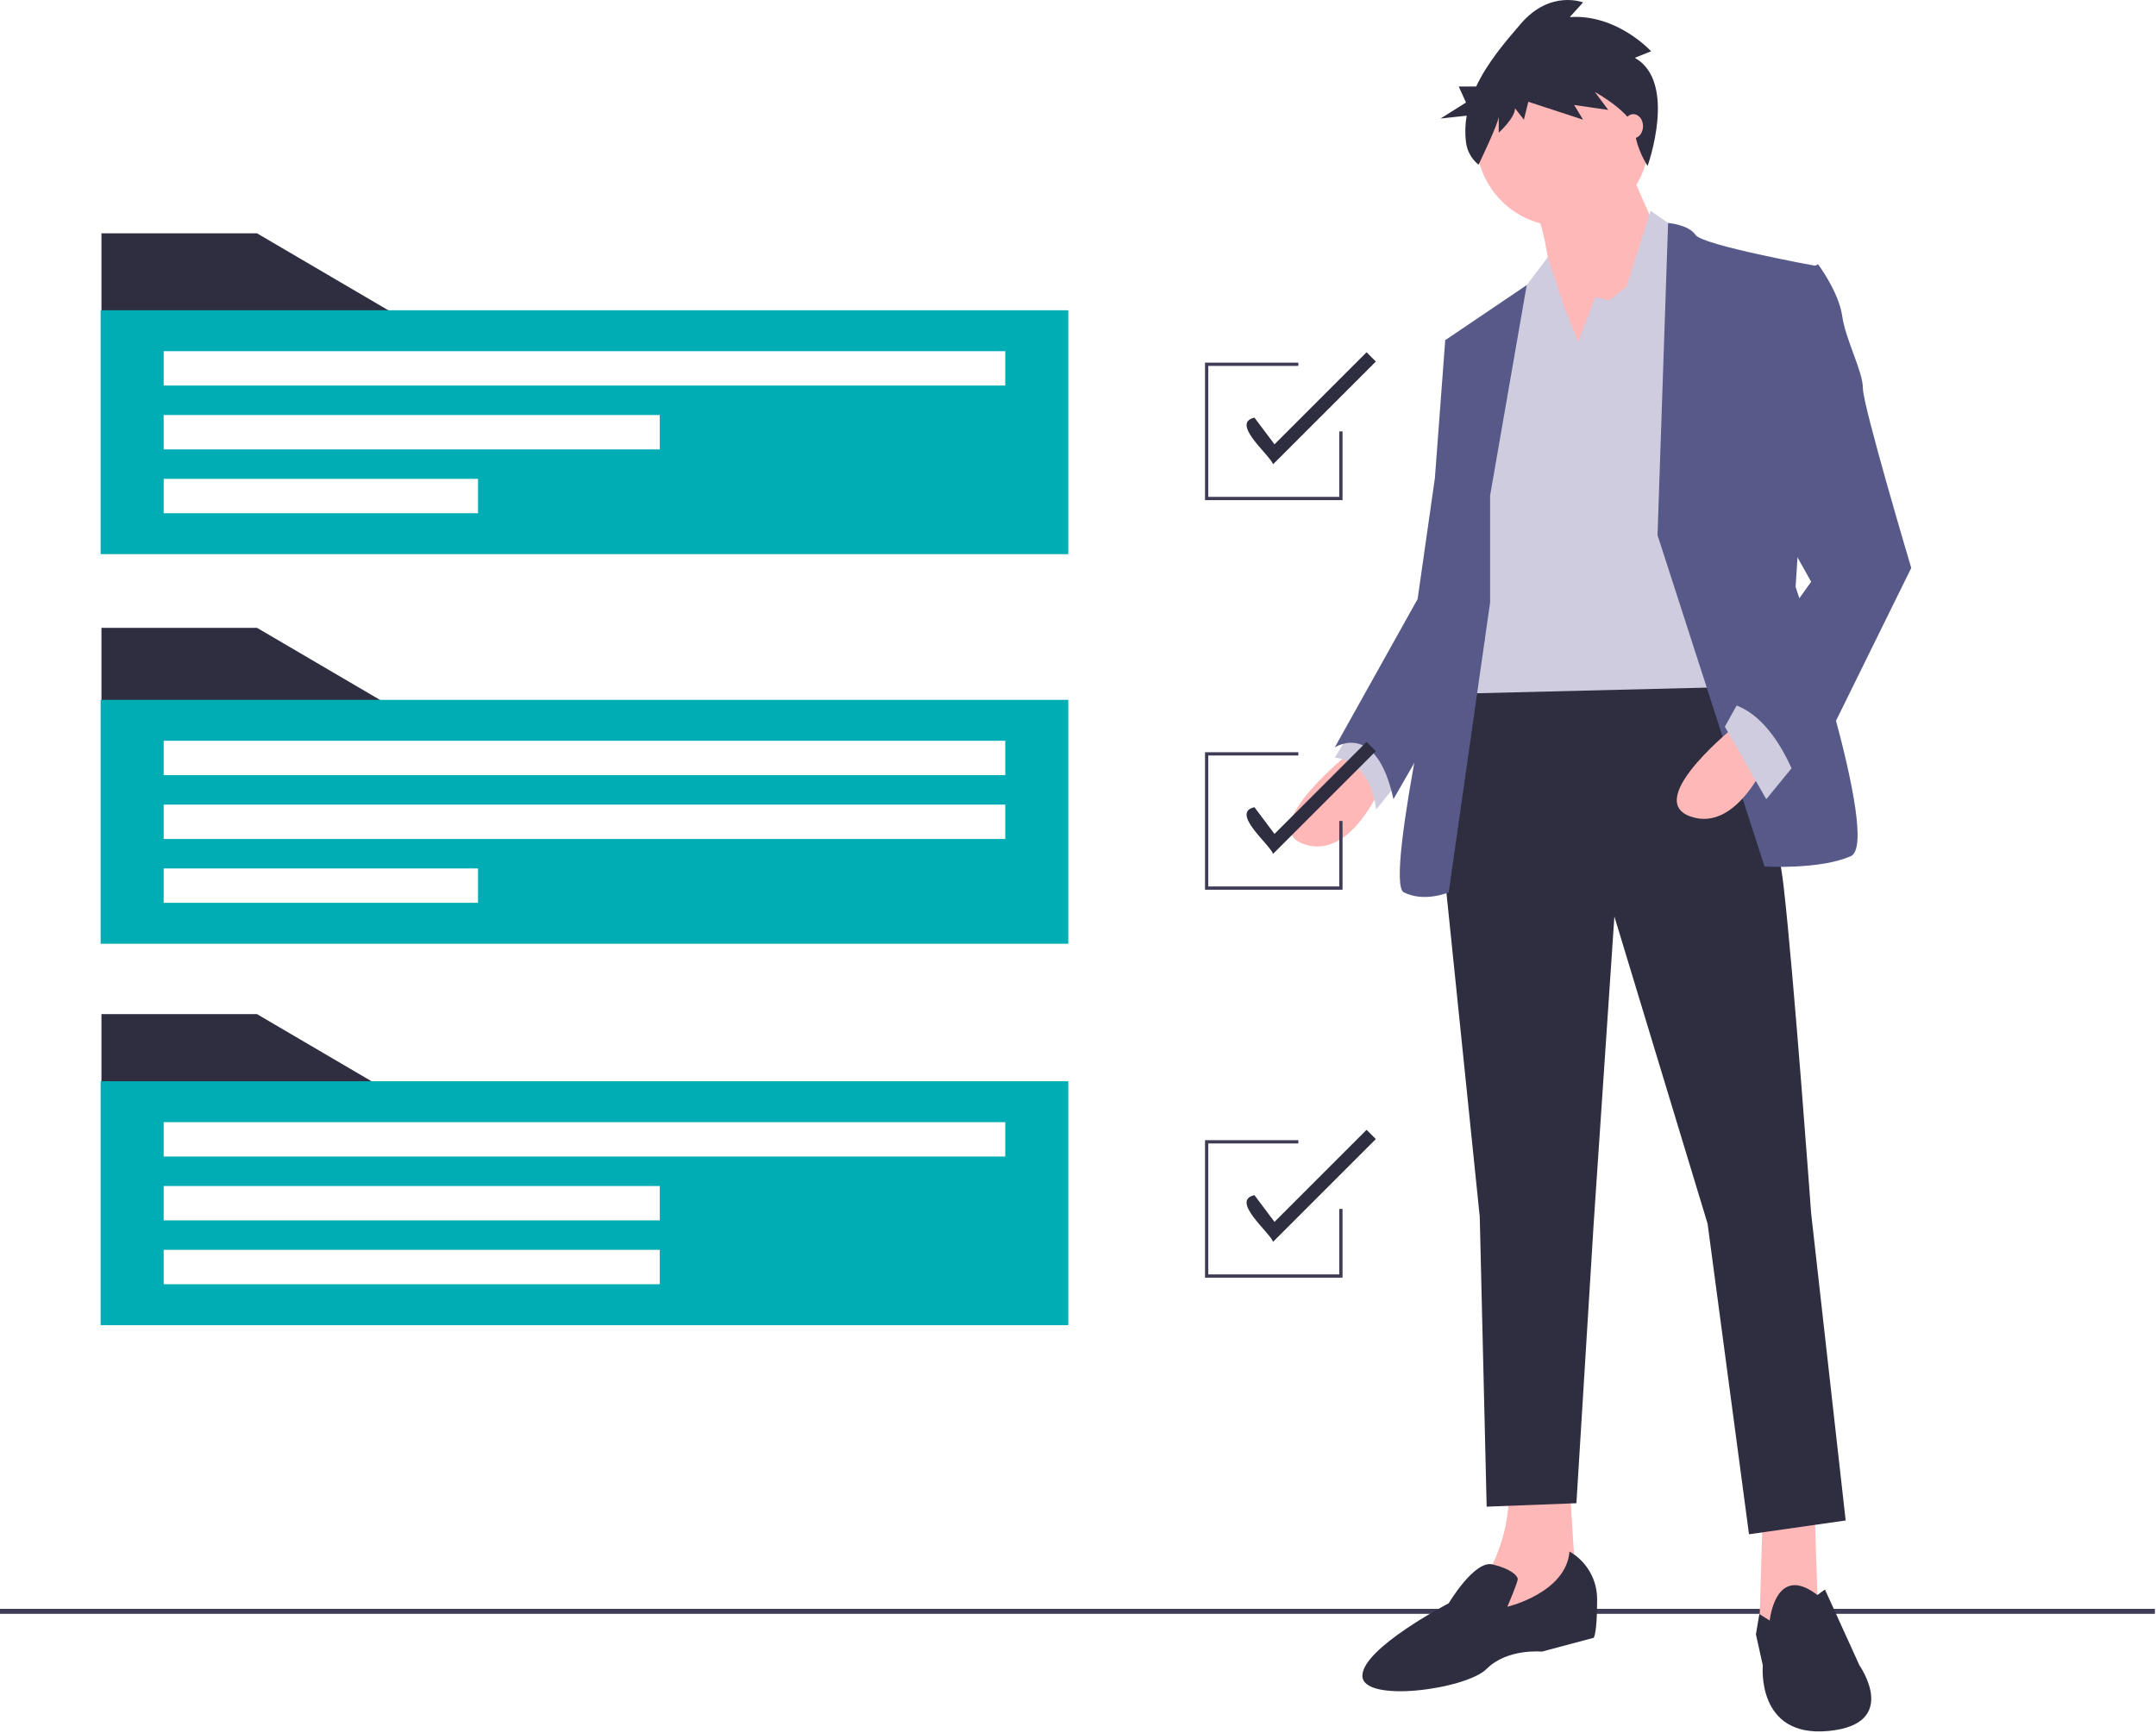<svg width="964" height="775" viewBox="0 0 964 775" fill="none" xmlns="http://www.w3.org/2000/svg">
<g clip-path="url(#clip0)">
<path d="M963.51 719.526H0V721.767H963.51V719.526Z" fill="#3F3D56"/>
<path d="M604.525 335.81C604.525 335.81 561.308 369.767 582.916 377.484C604.525 385.202 618.416 349.702 618.416 349.702L604.525 335.81Z" fill="#FFB8B8"/>
<path d="M606.068 323.463L596.807 338.897C596.807 338.897 612.242 338.897 615.329 362.049L627.677 346.615L606.068 323.463Z" fill="#CFCCE0"/>
<path d="M811.35 675.375L812.894 721.679L794.372 732.483L786.655 727.853L788.198 675.375H811.35Z" fill="#FFB8B8"/>
<path d="M701.764 663.027L704.851 712.418L661.633 730.94L664.72 704.701C664.72 704.701 677.068 684.636 673.981 663.027H701.764Z" fill="#FFB8B8"/>
<path d="M768.133 291.05C768.133 291.05 792.829 355.876 797.459 396.006C802.089 436.136 809.807 542.636 809.807 542.636L825.242 680.005L782.024 686.179L763.503 547.266L721.829 409.897L712.568 547.266L704.851 672.288L664.72 673.831L661.633 544.179L644.655 379.028L653.916 300.311L768.133 291.05Z" fill="#2F2E41"/>
<path d="M791.285 724.766C791.285 724.766 793.817 698.843 812.616 713.348L815.981 710.875L831.415 744.831C831.415 744.831 849.937 771.07 817.524 774.157C785.111 777.244 788.198 744.831 788.198 744.831L785.111 730.94L786.655 721.843L791.285 724.766Z" fill="#2F2E41"/>
<path d="M701.763 693.896C705.563 696.069 708.711 699.218 710.883 703.018C713.054 706.818 714.169 711.129 714.111 715.505C714.111 730.94 712.568 732.483 712.568 732.483L689.416 738.657C689.416 738.657 673.981 737.114 664.72 746.375C655.459 755.635 609.155 761.809 609.155 749.462C609.155 737.114 647.742 717.049 647.742 717.049C647.742 717.049 659.201 697.696 667.363 699.655C675.524 701.614 678.611 704.701 678.611 706.244C678.611 707.788 673.981 718.592 673.981 718.592C673.981 718.592 700.22 712.418 701.763 693.896Z" fill="#2F2E41"/>
<path d="M698.677 101.202C719.988 101.202 737.264 83.927 737.264 62.615C737.264 41.305 719.988 24.029 698.677 24.029C677.366 24.029 660.09 41.305 660.09 62.615C660.09 83.927 677.366 101.202 698.677 101.202Z" fill="#FFB8B8"/>
<path d="M727.231 72.648L744.209 111.235L697.905 177.604C697.905 177.604 694.818 105.061 685.557 92.713C676.296 80.365 727.231 72.648 727.231 72.648Z" fill="#FFB8B8"/>
<path d="M705.622 152.909L713.34 132.844L719.513 134.387L727.231 128.213L738.035 94.257L753.47 105.061L773.535 307.256L648.514 310.343L665.492 169.887L680.927 129.757L692.068 115.028L699.448 137.474L705.622 152.909Z" fill="#CFCCE0"/>
<path d="M741.122 239.343L745.845 99.724C745.845 99.724 755.013 100.431 758.1 105.061C761.187 109.692 812.122 118.952 812.122 118.952L802.861 262.495C802.861 262.495 841.448 376.713 827.557 382.886C813.665 389.06 788.97 387.517 788.97 387.517L741.122 239.343Z" fill="#575A89"/>
<path d="M666.264 221.593L682.637 127.495L646.198 152.137L655.459 220.05L647.742 266.354C647.742 266.354 618.416 394.462 627.677 399.093C636.938 403.723 647.742 399.093 647.742 399.093L666.264 269.441V221.593Z" fill="#575A89"/>
<path d="M657.003 149.05L646.198 152.137L641.568 213.876L633.851 267.898L596.807 334.267C596.807 334.267 615.329 321.919 623.046 357.419L663.842 286.393L657.003 149.05Z" fill="#575A89"/>
<path d="M777.394 323.463C777.394 323.463 734.176 357.419 755.785 365.136C777.394 372.854 791.285 337.354 791.285 337.354L777.394 323.463Z" fill="#FFB8B8"/>
<path d="M803.633 340.441L789.742 357.419L771.22 325.006L778.937 311.115L803.633 340.441Z" fill="#CFCCE0"/>
<path d="M800.546 124.355L812.893 118.181C812.893 118.181 822.154 130.528 823.698 141.333C825.241 152.137 832.959 166.028 832.959 173.746C832.959 181.463 854.567 254.006 854.567 254.006L805.176 354.332C805.176 354.332 794.372 317.289 771.22 314.202L809.807 260.18L788.198 221.593L800.546 124.355Z" fill="#575A89"/>
<path d="M730.979 25.851L738.256 22.938C738.256 22.938 723.042 6.187 701.874 7.644L707.827 1.089C707.827 1.089 693.274 -4.737 680.044 10.557C673.09 18.596 665.043 28.046 660.027 38.692H652.234L655.487 45.853L644.104 53.014L655.787 51.728C655.091 55.65 654.984 59.653 655.47 63.606C655.971 67.561 657.989 71.165 661.098 73.66V73.66C661.098 73.66 670.122 54.981 670.122 52.068V59.351C670.122 59.351 677.399 52.796 677.399 48.427L681.368 53.525L683.352 45.514L707.827 53.525L703.858 46.97L719.073 49.155L713.119 41.144C713.119 41.144 730.318 50.611 730.979 58.623C731.641 66.633 736.675 74.224 736.675 74.224C736.675 74.224 750.163 36.775 730.979 25.851Z" fill="#2F2E41"/>
<path d="M730.318 61.844C732.705 61.844 734.64 59.425 734.64 56.442C734.64 53.458 732.705 51.039 730.318 51.039C727.931 51.039 725.996 53.458 725.996 56.442C725.996 59.425 727.931 61.844 730.318 61.844Z" fill="#FFB8B8"/>
<path d="M178.601 318.118H45.361V280.782H114.91L178.601 318.118Z" fill="#2F2E41"/>
<path d="M44.995 312.994V422.075H477.66V312.994H44.995ZM213.742 403.773H73.181V388.399H213.742V403.773ZM449.475 375.221H73.181V359.847H449.475V375.221ZM449.475 346.67H73.181V331.296H449.475V346.67Z" fill="#00ADB5"/>
<path d="M178.601 141.685H45.361V104.348H114.91L178.601 141.685Z" fill="#2F2E41"/>
<path d="M44.995 138.756V247.838H477.66V138.756H44.995ZM213.742 229.535H73.181V214.162H213.742V229.535ZM295.004 200.984H73.181V185.61H295.004L295.004 200.984ZM449.475 172.432H73.181V157.059H449.475V172.432Z" fill="#00ADB5"/>
<path d="M178.601 490.891H45.361V453.555H114.91L178.601 490.891Z" fill="#2F2E41"/>
<path d="M44.995 483.57V592.652H477.66V483.57H44.995ZM295.004 574.35H73.181V558.976H295.004V574.35ZM295.004 545.798H73.181V530.424H295.004V545.798ZM449.475 517.247H73.181V501.873H449.475V517.247Z" fill="#00ADB5"/>
<path d="M600.285 223.679H538.789V162.183H580.519V163.647H540.254V222.215H598.821V192.931H600.285V223.679Z" fill="#3F3D56"/>
<path d="M569.221 207.638C567.799 203.442 549.979 189.179 560.899 186.781L569.854 198.722L611.026 157.55L615.167 161.691L569.221 207.638Z" fill="#2F2E41"/>
<path d="M600.285 397.916H538.789V336.42H580.519V337.885H540.254V396.452H598.821V367.168H600.285V397.916Z" fill="#3F3D56"/>
<path d="M569.221 381.876C567.799 377.68 549.979 363.416 560.899 361.018L569.854 372.959L611.026 331.788L615.167 335.929L569.221 381.876Z" fill="#2F2E41"/>
<path d="M600.285 571.421H538.789V509.926H580.519V511.39H540.254V569.957H598.821V540.673H600.285V571.421Z" fill="#3F3D56"/>
<path d="M569.221 555.381C567.799 551.185 549.979 536.921 560.899 534.524L569.854 546.464L611.026 505.293L615.167 509.434L569.221 555.381Z" fill="#2F2E41"/>
</g>
<defs>
<clipPath id="clip0">
<rect width="963.51" height="774.364" fill="white"/>
</clipPath>
</defs>
</svg>
